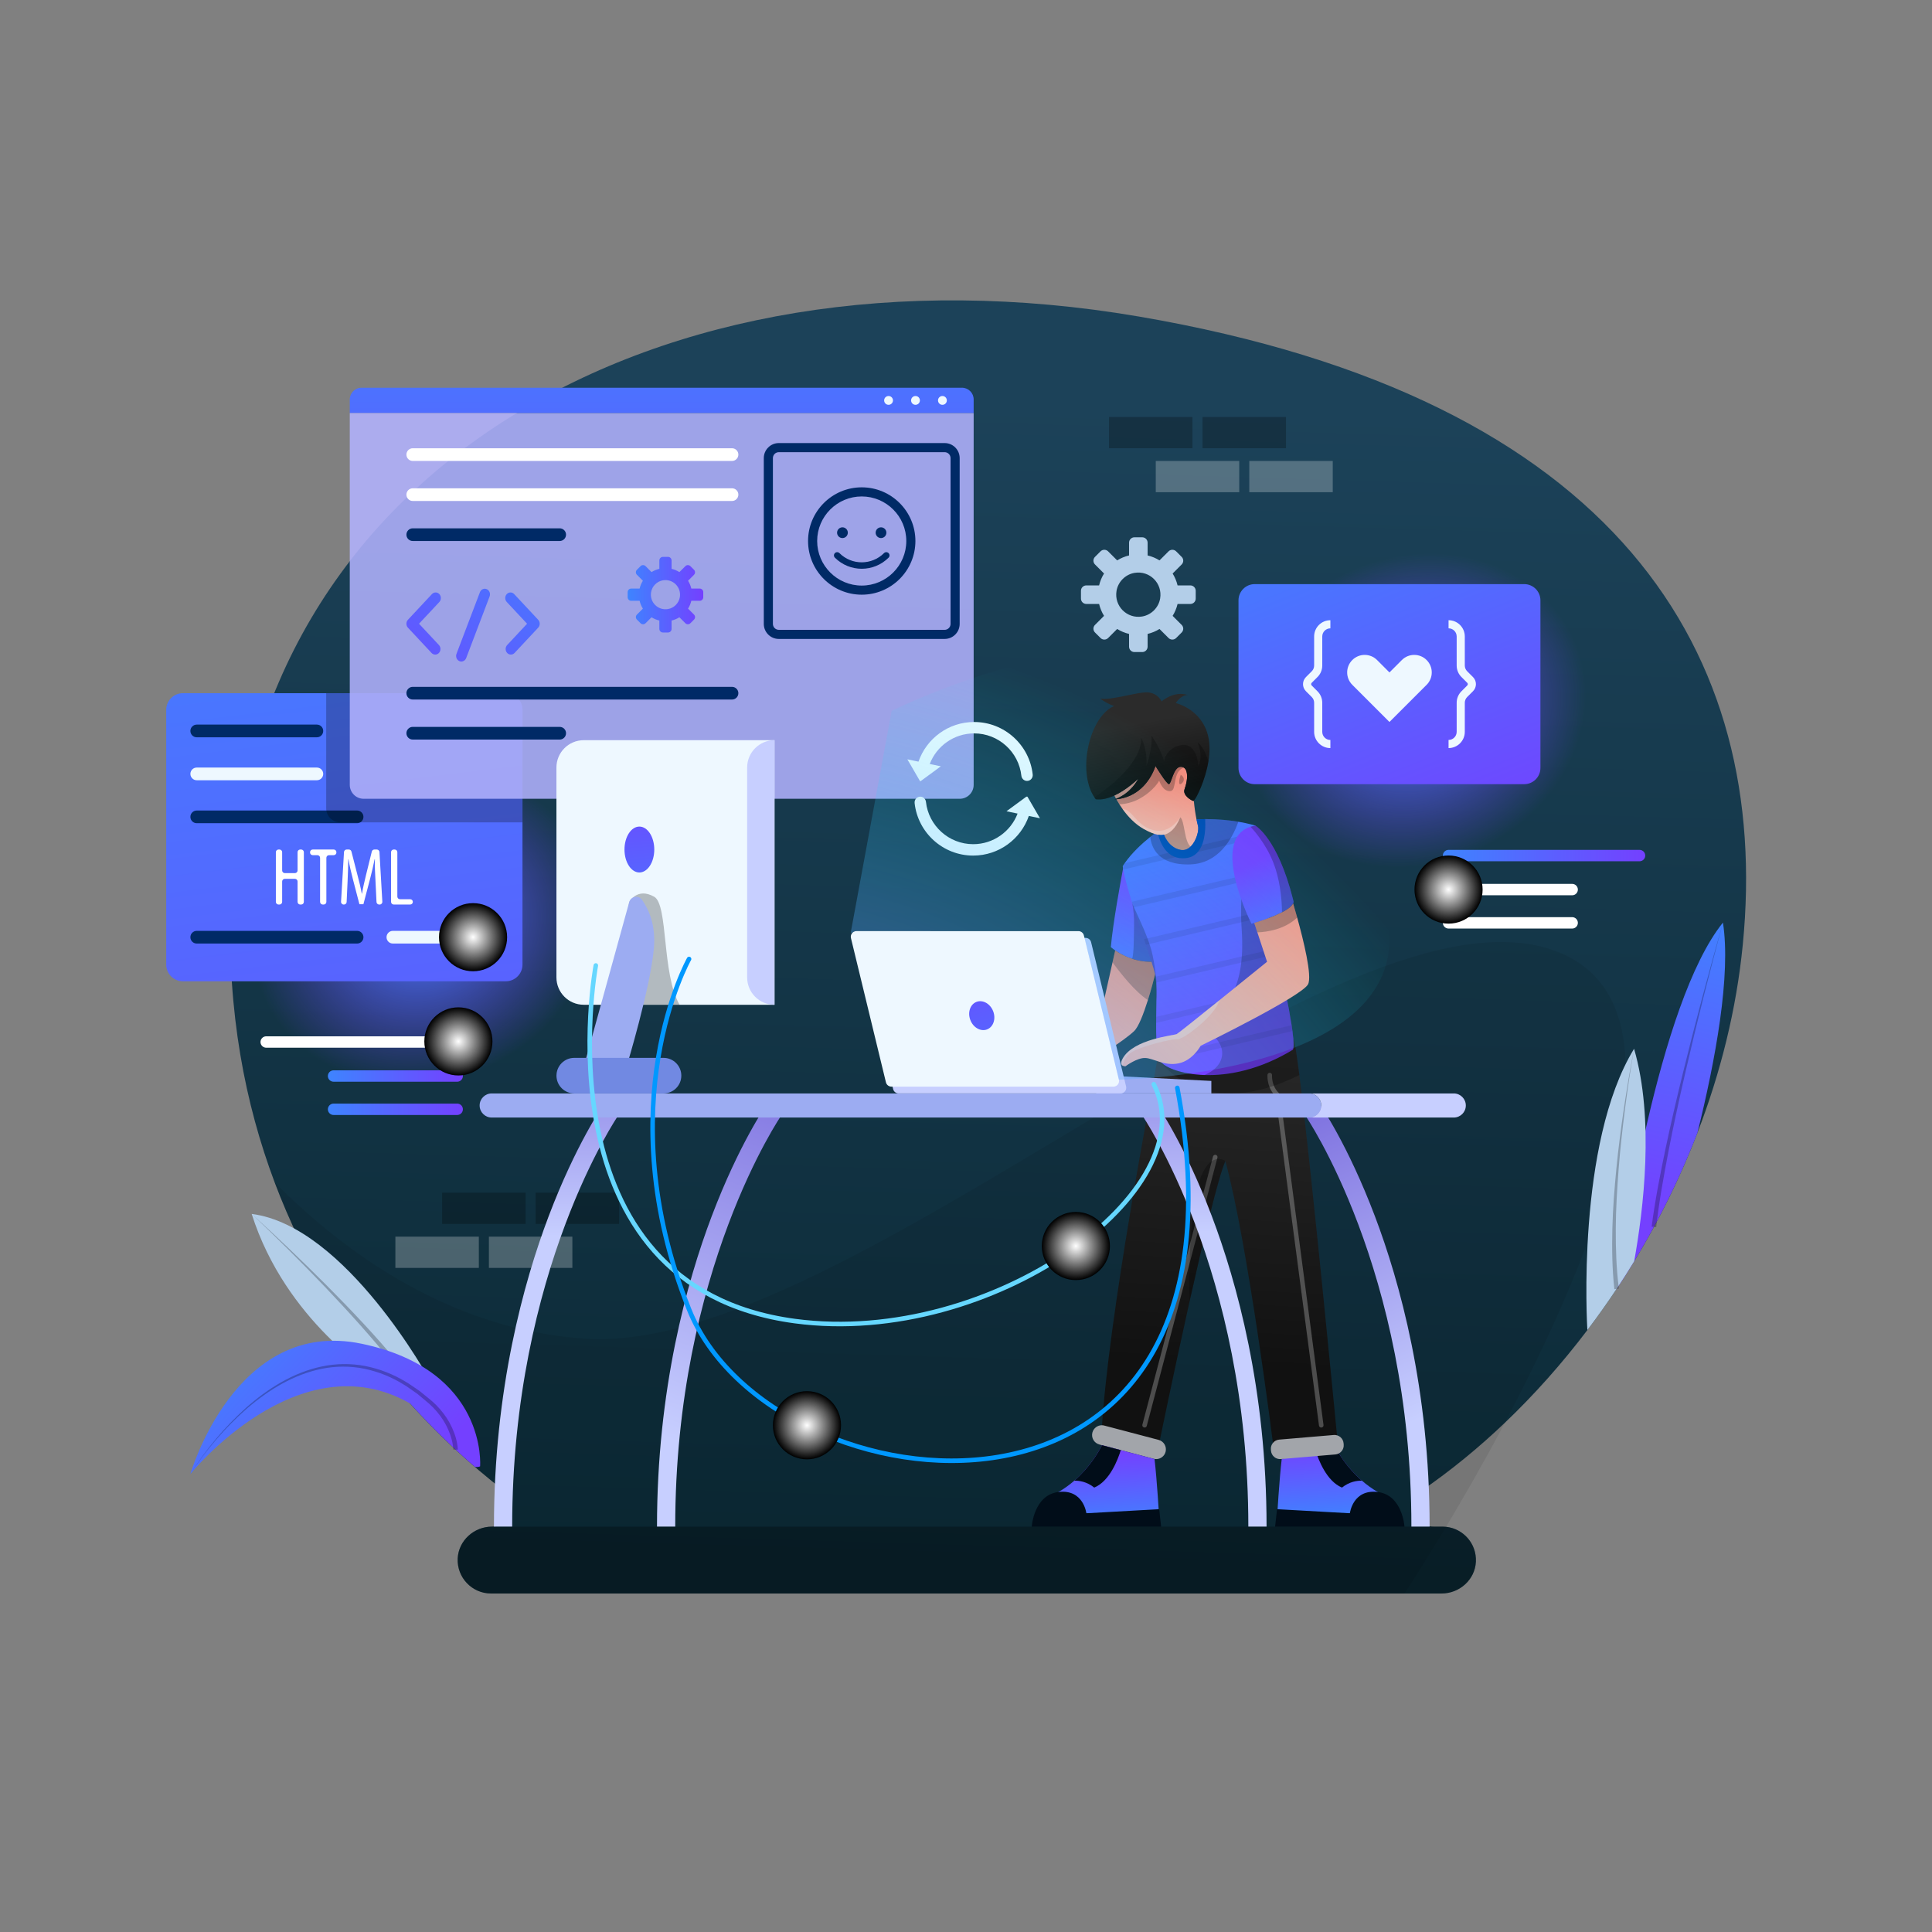 <?xml version="1.0" encoding="utf-8"?>
<!-- Generator: Adobe Illustrator 27.5.0, SVG Export Plug-In . SVG Version: 6.00 Build 0)  -->
<svg version="1.1" xmlns="http://www.w3.org/2000/svg" xmlns:xlink="http://www.w3.org/1999/xlink" x="0px" y="0px"
	 viewBox="0 0 500 500" style="enable-background:new 0 0 500 500;" xml:space="preserve">

<rect x="0" y="0" width="500" height="500" fill="#808080" stroke="none"/>

<g id="OBJECTS">
	<g>
		<g>
			<linearGradient id="SVGID_1_" gradientUnits="userSpaceOnUse" x1="259.656" y1="103.459" x2="250.56" y2="405.915">
				<stop  offset="0" style="stop-color:#1C4259"/>
				<stop  offset="1" style="stop-color:#0B2935"/>
			</linearGradient>
			<path style="fill:url(#SVGID_1_);" d="M451.03,244.502c-1.639,16.662-5.719,33.052-11.727,48.646
				c-4.469,11.603-9.999,22.77-16.379,33.27c-1.468,2.411-2.983,4.793-4.54,7.14c-2.423,3.65-4.952,7.211-7.576,10.665
				c-6.586,8.696-13.761,16.75-21.372,24.008c-6.816,6.497-13.973,12.346-21.372,17.44c-4.18,2.877-2.164,9.416,2.913,9.416h2.341
				c0.313,0,0.619,0.018,0.92,0.053c4.481,0.472,7.942,4.363,7.723,9.021c-0.218,4.652-4.227,8.236-8.891,8.236H127.101
				c-4.923,0-8.879-4.103-8.649-9.074c0.112-2.323,1.173-4.386,2.783-5.86c1.61-1.48,3.779-2.376,6.108-2.376
				c4.929,0,7.051-6.244,3.148-9.251c-16.444-12.682-43.93-38.688-59.406-79.824c-7.617-20.24-12.328-44.142-11.391-71.923
				C63.485,122.07,170.2,60.671,294.602,81.896S458.423,169.49,451.03,244.502z"/>
			<path style="opacity:0.08;" d="M389.436,368.232c-5.465,10.306-10.801,19.562-15.199,26.909
				c-6.362,10.63-10.76,17.257-10.76,17.257H127.101c-4.923,0-8.879-4.103-8.649-9.074c0.112-2.323,1.173-4.386,2.783-5.86
				c1.61-1.48,3.779-2.376,6.108-2.376c4.929,0,7.051-6.244,3.148-9.251c-2.329-1.798-4.876-3.856-7.582-6.197
				c-5.177-4.463-10.925-9.929-16.791-16.432c-4.168-4.622-8.396-9.764-12.511-15.447h-0.006
				c-8.431-11.632-16.408-25.511-22.516-41.748c18.59,18.69,45.887,38.14,80.337,40.434
				c68.221,4.551,196.137-122.221,251.852-100.058C438.76,260.51,412.895,324.002,389.436,368.232z"/>
			<g>
				<g>
					
						<rect x="138.629" y="308.661" transform="matrix(-1 -1.224647e-16 1.224647e-16 -1 298.858 625.407)" style="opacity:0.25;" width="21.601" height="8.086"/>
					
						<rect x="114.426" y="308.661" transform="matrix(-1 -1.224647e-16 1.224647e-16 -1 250.452 625.407)" style="opacity:0.25;" width="21.601" height="8.086"/>
				</g>
				<g>
					
						<rect x="126.527" y="320.044" transform="matrix(-1 -1.224647e-16 1.224647e-16 -1 274.655 648.174)" style="opacity:0.25;fill:#FFFFFF;" width="21.601" height="8.086"/>
					
						<rect x="102.324" y="320.044" transform="matrix(-1 -1.224647e-16 1.224647e-16 -1 226.249 648.174)" style="opacity:0.25;fill:#FFFFFF;" width="21.601" height="8.086"/>
				</g>
			</g>
			<g>
				<g>
					<rect x="287.011" y="107.915" style="opacity:0.25;" width="21.601" height="8.086"/>
					<rect x="311.214" y="107.915" style="opacity:0.25;" width="21.601" height="8.086"/>
				</g>
				<g>
					<rect x="299.112" y="119.298" style="opacity:0.25;fill:#FFFFFF;" width="21.601" height="8.086"/>
					<rect x="323.316" y="119.298" style="opacity:0.25;fill:#FFFFFF;" width="21.601" height="8.086"/>
				</g>
			</g>
		</g>
		<g>
			
				<radialGradient id="SVGID_00000069361268411155387920000006341149444563297188_" cx="95.196" cy="108.636" r="45.329" gradientTransform="matrix(0.918 -0.396 0.347 0.805 -15.315 190.227)" gradientUnits="userSpaceOnUse">
				<stop  offset="0" style="stop-color:#3E84FF"/>
				<stop  offset="0.329" style="stop-color:#5469FF;stop-opacity:0.671"/>
				<stop  offset="0.757" style="stop-color:#6B4BFF;stop-opacity:0.243"/>
				<stop  offset="1" style="stop-color:#7440FF;stop-opacity:0"/>
			</radialGradient>
			<path style="fill:url(#SVGID_00000069361268411155387920000006341149444563297188_);" d="M160.073,218.363
				c10.67,24.752-3.18,54.517-30.934,66.481c-27.755,11.964-58.904,1.598-69.574-23.154s3.18-54.517,30.934-66.481
				S149.403,193.611,160.073,218.363z"/>
			
				<linearGradient id="SVGID_00000049901604772791393300000006930393671982065551_" gradientUnits="userSpaceOnUse" x1="76.82" y1="115.409" x2="112.449" y2="408.778">
				<stop  offset="0" style="stop-color:#3E84FF"/>
				<stop  offset="1" style="stop-color:#7440FF"/>
			</linearGradient>
			<path style="fill:url(#SVGID_00000049901604772791393300000006930393671982065551_);" d="M135.218,183.706v65.933
				c0,2.382-1.934,4.316-4.316,4.316H47.329c-2.382,0-4.31-1.934-4.31-4.316v-65.933c0-2.376,1.928-4.31,4.31-4.31h83.573
				C133.285,179.396,135.218,181.33,135.218,183.706z"/>
			<path style="fill:#002A66;" d="M82.008,190.81H50.915c-0.907,0-1.642-0.735-1.642-1.642l0,0c0-0.907,0.735-1.642,1.642-1.642
				h31.093c0.907,0,1.642,0.735,1.642,1.642l0,0C83.65,190.075,82.915,190.81,82.008,190.81z"/>
			<path style="fill:#EEF8FF;" d="M82.008,201.928H50.915c-0.907,0-1.642-0.735-1.642-1.642l0,0c0-0.907,0.735-1.642,1.642-1.642
				h31.093c0.907,0,1.642,0.735,1.642,1.642l0,0C83.65,201.193,82.915,201.928,82.008,201.928z"/>
			<path style="fill:#002A66;" d="M92.417,213.046H50.915c-0.907,0-1.642-0.735-1.642-1.642l0,0c0-0.907,0.735-1.642,1.642-1.642
				h41.502c0.907,0,1.642,0.735,1.642,1.642l0,0C94.059,212.311,93.324,213.046,92.417,213.046z"/>
			<path style="fill:#002A66;" d="M92.417,244.19H50.915c-0.907,0-1.642-0.735-1.642-1.642l0,0c0-0.907,0.735-1.642,1.642-1.642
				h41.502c0.907,0,1.642,0.735,1.642,1.642l0,0C94.059,243.454,93.324,244.19,92.417,244.19z"/>
			<path style="fill:#EEF8FF;" d="M122.612,244.19h-20.936c-0.907,0-1.642-0.735-1.642-1.642l0,0c0-0.907,0.735-1.642,1.642-1.642
				h20.936c0.907,0,1.642,0.735,1.642,1.642l0,0C124.255,243.454,123.519,244.19,122.612,244.19z"/>
			<g>
				<path style="fill:#FFFFFF;" d="M73.02,220.544v4.732c0,0.379,0.307,0.686,0.686,0.686h2.619c0.379,0,0.686-0.307,0.686-0.686
					v-4.732c0-0.379,0.307-0.686,0.686-0.686h0.253c0.379,0,0.686,0.307,0.686,0.686v12.863c0,0.379-0.307,0.686-0.686,0.686h-0.253
					c-0.379,0-0.686-0.307-0.686-0.686v-5.281c0-0.379-0.307-0.686-0.686-0.686h-2.619c-0.379,0-0.686,0.307-0.686,0.686v5.281
					c0,0.379-0.307,0.686-0.686,0.686h-0.254c-0.379,0-0.686-0.307-0.686-0.686v-12.863c0-0.379,0.307-0.686,0.686-0.686h0.254
					C72.712,219.858,73.02,220.165,73.02,220.544z"/>
				<path style="fill:#FFFFFF;" d="M82.151,221.315h-1.225c-0.379,0-0.686-0.307-0.686-0.686v-0.085
					c0-0.379,0.307-0.686,0.686-0.686h5.449c0.379,0,0.686,0.307,0.686,0.686v0.085c0,0.379-0.307,0.686-0.686,0.686H85.15
					c-0.379,0-0.686,0.307-0.686,0.686v11.405c0,0.379-0.307,0.686-0.686,0.686h-0.254c-0.379,0-0.686-0.307-0.686-0.686v-11.405
					C82.837,221.623,82.53,221.315,82.151,221.315z"/>
				<path style="fill:#FFFFFF;" d="M97.176,227.968c-0.106-1.88-0.212-3.971-0.148-5.576h-0.084
					c-0.318,1.584-0.697,3.273-1.141,4.942l-1.753,6.674h-1.035l-1.668-6.4c-0.465-1.816-0.886-3.569-1.161-5.216h-0.063
					c0,1.668-0.085,3.654-0.169,5.682l-0.245,5.364c-0.017,0.367-0.319,0.655-0.686,0.655h-0.074c-0.395,0-0.709-0.333-0.685-0.727
					l0.763-12.863c0.021-0.363,0.322-0.646,0.685-0.646h0.574c0.313,0,0.587,0.212,0.665,0.516l1.537,5.99
					c0.486,1.88,0.845,3.273,1.14,4.9h0.063c0.275-1.627,0.591-2.978,1.056-4.9l1.476-5.983c0.076-0.307,0.351-0.522,0.666-0.522
					h0.631c0.364,0,0.664,0.284,0.685,0.647l0.744,12.863c0.023,0.394-0.29,0.726-0.685,0.726h-0.14
					c-0.366,0-0.668-0.287-0.685-0.653L97.176,227.968z"/>
				<path style="fill:#FFFFFF;" d="M101.892,219.858h0.254c0.379,0,0.686,0.307,0.686,0.686v11.49c0,0.379,0.307,0.686,0.686,0.686
					h2.64c0.379,0,0.686,0.307,0.686,0.686l0,0c0,0.379-0.307,0.686-0.686,0.686h-4.266c-0.379,0-0.686-0.307-0.686-0.686v-12.863
					C101.205,220.165,101.513,219.858,101.892,219.858z"/>
			</g>
			
				<radialGradient id="SVGID_00000127042871491044990760000001908714350806268044_" cx="122.427" cy="242.547" r="8.814" gradientUnits="userSpaceOnUse">
				<stop  offset="0" style="stop-color:#FFFFFF"/>
				<stop  offset="1" style="stop-color:#000000"/>
			</radialGradient>
			<circle style="fill:url(#SVGID_00000127042871491044990760000001908714350806268044_);" cx="122.427" cy="242.547" r="8.814"/>
		</g>
		<g>
			<path style="opacity:0.25;" d="M135.218,183.706v29.12h-47.19c-1.993,0-3.608-1.616-3.608-3.608v-29.821h46.483
				C133.285,179.396,135.218,181.33,135.218,183.706z"/>
			
				<linearGradient id="SVGID_00000045597002642256505680000016632860070117934756_" gradientUnits="userSpaceOnUse" x1="171.253" y1="70.146" x2="171.253" y2="182.145">
				<stop  offset="0" style="stop-color:#3E84FF"/>
				<stop  offset="1" style="stop-color:#7440FF"/>
			</linearGradient>
			<path style="fill:url(#SVGID_00000045597002642256505680000016632860070117934756_);" d="M251.983,106.911H90.522v-3.537
				c0-1.675,1.358-3.032,3.032-3.032h155.397c1.675,0,3.032,1.357,3.032,3.032V106.911z"/>
			<path style="opacity:0.86;fill:#B3B3FF;" d="M248.38,206.724H94.125c-1.99,0-3.603-1.613-3.603-3.603v-96.21h161.461v96.21
				C251.983,205.11,250.37,206.724,248.38,206.724z"/>
			<g>
				<path style="fill:#EEF8FF;" d="M245.039,103.626c0,0.63-0.511,1.141-1.141,1.141c-0.63,0-1.141-0.511-1.141-1.141
					c0-0.63,0.511-1.141,1.141-1.141C244.528,102.484,245.039,102.995,245.039,103.626z"/>
				<path style="fill:#EEF8FF;" d="M238.069,103.626c0,0.63-0.511,1.141-1.141,1.141c-0.63,0-1.141-0.511-1.141-1.141
					c0-0.63,0.511-1.141,1.141-1.141C237.558,102.484,238.069,102.995,238.069,103.626z"/>
				<path style="fill:#EEF8FF;" d="M231.098,103.626c0,0.63-0.511,1.141-1.141,1.141c-0.63,0-1.141-0.511-1.141-1.141
					c0-0.63,0.511-1.141,1.141-1.141C230.587,102.484,231.098,102.995,231.098,103.626z"/>
			</g>
			<path style="fill:#FFFFFF;" d="M189.446,119.292H106.82c-0.907,0-1.642-0.735-1.642-1.642l0,0c0-0.907,0.735-1.642,1.642-1.642
				h82.626c0.907,0,1.642,0.735,1.642,1.642l0,0C191.088,118.557,190.353,119.292,189.446,119.292z"/>
			<path style="fill:#FFFFFF;" d="M189.446,129.652H106.82c-0.907,0-1.642-0.735-1.642-1.643l0,0c0-0.907,0.735-1.642,1.642-1.642
				h82.626c0.907,0,1.642,0.735,1.642,1.642l0,0C191.088,128.916,190.353,129.652,189.446,129.652z"/>
			<path style="fill:#002A66;" d="M144.848,140.012H106.82c-0.907,0-1.642-0.735-1.642-1.642v0c0-0.907,0.735-1.642,1.642-1.642
				h38.028c0.907,0,1.642,0.735,1.642,1.642v0C146.49,139.276,145.755,140.012,144.848,140.012z"/>
			<path style="fill:#002A66;" d="M189.446,181.04H106.82c-0.907,0-1.642-0.735-1.642-1.642l0,0c0-0.907,0.735-1.642,1.642-1.642
				h82.626c0.907,0,1.642,0.735,1.642,1.642l0,0C191.088,180.305,190.353,181.04,189.446,181.04z"/>
			<path style="fill:#002A66;" d="M144.848,191.4H106.82c-0.907,0-1.642-0.735-1.642-1.642l0,0c0-0.907,0.735-1.642,1.642-1.642
				h38.028c0.907,0,1.642,0.735,1.642,1.642l0,0C146.49,190.665,145.755,191.4,144.848,191.4z"/>
			<g>
				<path style="fill:#002A66;" d="M223.015,126.12c-7.66,0-13.891,6.232-13.891,13.892c0,7.66,6.232,13.892,13.891,13.892
					c7.66,0,13.892-6.232,13.892-13.892C236.907,132.352,230.675,126.12,223.015,126.12z M223.015,151.545
					c-6.359,0-11.533-5.174-11.533-11.533c0-6.36,5.174-11.533,11.533-11.533c6.36,0,11.534,5.174,11.534,11.533
					C234.549,146.371,229.375,151.545,223.015,151.545z"/>
				<path style="fill:#002A66;" d="M228.782,143.145c-3.18,3.179-8.354,3.18-11.533,0c-0.326-0.325-0.853-0.325-1.179,0
					c-0.326,0.326-0.326,0.854,0,1.179c1.915,1.915,4.43,2.872,6.946,2.872c2.515,0,5.031-0.958,6.946-2.872
					c0.326-0.326,0.326-0.854,0-1.179C229.635,142.82,229.108,142.82,228.782,143.145z"/>
				<path style="fill:#002A66;" d="M218.025,139.251c0.768,0,1.39-0.622,1.39-1.39c0-0.768-0.622-1.39-1.39-1.39
					s-1.39,0.622-1.39,1.39C216.635,138.629,217.257,139.251,218.025,139.251z"/>
				<path style="fill:#002A66;" d="M228.006,139.251c0.767,0,1.39-0.622,1.39-1.39c0-0.768-0.622-1.39-1.39-1.39
					c-0.768,0-1.39,0.622-1.39,1.39C226.616,138.629,227.238,139.251,228.006,139.251z"/>
			</g>
			<g>
				<g>
					<g>
						
							<linearGradient id="SVGID_00000069371204154159762450000009644070219231329213_" gradientUnits="userSpaceOnUse" x1="134.957" y1="129.324" x2="93.265" y2="187.44">
							<stop  offset="0" style="stop-color:#3E84FF"/>
							<stop  offset="1" style="stop-color:#7440FF"/>
						</linearGradient>
						<path style="fill:url(#SVGID_00000069371204154159762450000009644070219231329213_);" d="M112.64,169.408
							c-0.346,0-0.693-0.141-0.957-0.424l-6.109-6.539c-0.529-0.566-0.529-1.483,0-2.048l6.213-6.648
							c0.529-0.566,1.385-0.566,1.914,0c0.529,0.565,0.529,1.483,0,2.048l-5.256,5.624l5.153,5.515c0.529,0.566,0.529,1.483,0,2.048
							C113.333,169.266,112.986,169.408,112.64,169.408z"/>
					</g>
					<g>
						
							<linearGradient id="SVGID_00000111885835987869989120000005946527858637466540_" gradientUnits="userSpaceOnUse" x1="148.756" y1="139.223" x2="107.064" y2="197.339">
							<stop  offset="0" style="stop-color:#3E84FF"/>
							<stop  offset="1" style="stop-color:#7440FF"/>
						</linearGradient>
						<path style="fill:url(#SVGID_00000111885835987869989120000005946527858637466540_);" d="M132.213,169.408
							c-0.346,0-0.692-0.141-0.957-0.424c-0.529-0.565-0.529-1.483,0-2.048l5.154-5.515l-5.257-5.624
							c-0.529-0.565-0.529-1.482,0-2.048c0.529-0.566,1.385-0.566,1.914,0l6.214,6.648c0.254,0.272,0.396,0.64,0.396,1.024
							s-0.143,0.752-0.396,1.024l-6.11,6.539C132.906,169.266,132.559,169.408,132.213,169.408z"/>
					</g>
				</g>
				<g>
					
						<linearGradient id="SVGID_00000095301284598328725730000004331296403281740726_" gradientUnits="userSpaceOnUse" x1="142.059" y1="134.419" x2="100.367" y2="192.535">
						<stop  offset="0" style="stop-color:#3E84FF"/>
						<stop  offset="1" style="stop-color:#7440FF"/>
					</linearGradient>
					<path style="fill:url(#SVGID_00000095301284598328725730000004331296403281740726_);" d="M119.394,171.204
						c-0.169,0-0.342-0.034-0.509-0.107c-0.693-0.301-1.025-1.146-0.744-1.887l6.064-15.943c0.282-0.739,1.067-1.099,1.764-0.795
						c0.693,0.301,1.025,1.146,0.744,1.887l-6.064,15.943C120.434,170.863,119.929,171.204,119.394,171.204z"/>
				</g>
			</g>
			<g>
				<path style="fill:#002A66;" d="M244.475,165.358h-42.919c-2.143,0-3.887-1.744-3.887-3.887v-42.919
					c0-2.143,1.744-3.887,3.887-3.887h42.919c2.143,0,3.887,1.744,3.887,3.887v42.919
					C248.362,163.614,246.618,165.358,244.475,165.358z M201.556,117.023c-0.843,0-1.529,0.686-1.529,1.529v42.919
					c0,0.843,0.686,1.529,1.529,1.529h42.919c0.843,0,1.529-0.686,1.529-1.529v-42.919c0-0.843-0.686-1.529-1.529-1.529H201.556z"/>
			</g>
			
				<linearGradient id="SVGID_00000088102613113723423310000002828241485985086336_" gradientUnits="userSpaceOnUse" x1="162.436" y1="153.903" x2="182.005" y2="153.903">
				<stop  offset="0" style="stop-color:#3E84FF"/>
				<stop  offset="1" style="stop-color:#7440FF"/>
			</linearGradient>
			<path style="fill:url(#SVGID_00000088102613113723423310000002828241485985086336_);" d="M182.005,154.57v-1.333
				c0-0.505-0.41-0.915-0.915-0.915h-2.178c-0.172-0.728-0.46-1.41-0.844-2.029l1.543-1.543c0.357-0.357,0.357-0.937,0-1.294
				l-0.943-0.943c-0.357-0.357-0.937-0.357-1.294,0l-1.543,1.543c-0.619-0.383-1.301-0.671-2.029-0.844v-2.178
				c0-0.505-0.41-0.915-0.915-0.915h-1.333c-0.505,0-0.915,0.41-0.915,0.915v2.178c-0.728,0.172-1.41,0.46-2.029,0.844l-1.543-1.543
				c-0.357-0.357-0.937-0.357-1.294,0l-0.943,0.943c-0.357,0.357-0.357,0.937,0,1.294l1.543,1.543
				c-0.383,0.619-0.672,1.301-0.844,2.029h-2.178c-0.505,0-0.915,0.41-0.915,0.915v1.333c0,0.505,0.41,0.915,0.915,0.915h2.178
				c0.172,0.728,0.46,1.41,0.844,2.029l-1.543,1.543c-0.357,0.357-0.357,0.937,0,1.294l0.943,0.943c0.357,0.357,0.937,0.357,1.294,0
				l1.543-1.543c0.619,0.383,1.301,0.671,2.029,0.844v2.178c0,0.505,0.41,0.915,0.915,0.915h1.333c0.505,0,0.915-0.41,0.915-0.915
				v-2.178c0.728-0.172,1.41-0.46,2.029-0.844l1.543,1.543c0.357,0.357,0.937,0.357,1.294,0l0.943-0.943
				c0.357-0.357,0.357-0.937,0-1.294l-1.543-1.543c0.383-0.619,0.671-1.301,0.844-2.029h2.178
				C181.595,155.485,182.005,155.075,182.005,154.57z M172.861,157.624c-2.579,0.427-4.788-1.782-4.362-4.361
				c0.258-1.562,1.518-2.823,3.081-3.081c2.579-0.426,4.787,1.782,4.361,4.361C175.683,156.105,174.423,157.366,172.861,157.624z"/>
		</g>
		<g>
			<g>
				
					<linearGradient id="SVGID_00000070106968840284159590000007045985440373363104_" gradientUnits="userSpaceOnUse" x1="345.373" y1="393.505" x2="344.533" y2="373.331">
					<stop  offset="0" style="stop-color:#3E84FF"/>
					<stop  offset="1" style="stop-color:#7440FF"/>
				</linearGradient>
				<path style="fill:url(#SVGID_00000070106968840284159590000007045985440373363104_);" d="M330.5,392.69l24.763-1.391
					c0,0,9.858-0.124,1.268-5.177c-1.515-0.89-2.859-1.887-4.056-2.918c-3.891-3.378-6.155-7.187-7.175-9.191l-4.864,1.279
					l-8.502,2.24c-0.077,0.018-0.147,0.035-0.224,0.047C331.095,382.626,330.5,392.69,330.5,392.69z"/>
				<path style="fill:#010D19;" d="M363.477,395.09c0,0-0.502-8.209-6.947-8.968s-7.184,5.509-7.184,5.509l-18.846-1.057
					l-0.503,4.516H363.477z"/>
				<path style="fill:#010D19;" d="M340.434,375.291c0.755,2.458,2.871,8.036,6.869,9.693c1.94-1.551,3.927-1.816,5.171-1.781
					c-3.891-3.378-6.155-7.187-7.175-9.191L340.434,375.291z"/>
			</g>
			
				<linearGradient id="SVGID_00000074436849389487180480000005309361915422801593_" gradientUnits="userSpaceOnUse" x1="322.356" y1="259.421" x2="316.671" y2="353.416">
				<stop  offset="0" style="stop-color:#2B2B2B"/>
				<stop  offset="1" style="stop-color:#111111"/>
			</linearGradient>
			<path style="fill:url(#SVGID_00000074436849389487180480000005309361915422801593_);" d="M346.077,372.16l-16.579,1.769
				c0,0-6.509-51.989-12.375-73.468c-1.893,4.434-5.707,20.435-9.268,36.377c-4.151,18.613-7.959,37.156-7.959,37.156
				s-9.504,1.067-14.81-3.231c1.633-29.656,13.118-88.85,14.622-97.511c0.012,0.071,0.029,0.141,0.047,0.212
				c0.106,0.395,0.224,0.719,0.366,0.973c0.077,0.136,0.183,0.277,0.313,0.419c0,0,0.006,0.006,0.018,0.023
				c1.374,1.504,5.495,3.154,11.249,3.337c6.197,0.194,14.292-1.315,22.911-6.562c0.201-0.401,0.224-1.356,0.112-2.73
				c0.289,0.283,0.843,3.767,1.551,9.298C339.52,303.616,346.077,372.16,346.077,372.16z"/>
			
				<linearGradient id="SVGID_00000047053118287084464460000005087468946794198916_" gradientUnits="userSpaceOnUse" x1="288.777" y1="259.394" x2="296.61" y2="227.556">
				<stop  offset="0" style="stop-color:#3E84FF"/>
				<stop  offset="1" style="stop-color:#7440FF"/>
			</linearGradient>
			<path style="fill:url(#SVGID_00000047053118287084464460000005087468946794198916_);" d="M299.517,242.977l-1.161,4.528
				l-0.083,0.313l-0.277,1.073v0.006c0,0-2.14,0.159-4.982-0.755c-1.356-0.436-2.877-1.114-4.398-2.17
				c-0.377-0.265-0.755-0.548-1.132-0.861c0.525-6.114,2.518-16.897,3.166-20.329c0.13-0.69,0.206-1.079,0.206-1.079
				L299.517,242.977z"/>
			
				<linearGradient id="SVGID_00000139274034138923226460000013587617354790560165_" gradientUnits="userSpaceOnUse" x1="295.393" y1="241.558" x2="283.454" y2="275.669">
				<stop  offset="0" style="stop-color:#F78B7C"/>
				<stop  offset="1" style="stop-color:#FFB7A9"/>
			</linearGradient>
			<path style="fill:url(#SVGID_00000139274034138923226460000013587617354790560165_);" d="M299.895,248.283
				c0,0-1.238,5.471-2.818,10.53c-1.126,3.573-2.417,6.945-3.573,8.042c-2.801,2.653-9.999,7.01-9.999,7.01l-4.168-8.62l6.161-5.401
				l2.423-10.789l0.696-3.083c4.705,3.266,9.38,2.924,9.38,2.924l0.277-1.079L299.895,248.283z"/>
			
				<linearGradient id="SVGID_00000042715709473241011100000008836807196913025694_" gradientUnits="userSpaceOnUse" x1="302.185" y1="202.72" x2="318.356" y2="267.911">
				<stop  offset="0" style="stop-color:#3E84FF"/>
				<stop  offset="1" style="stop-color:#7440FF"/>
			</linearGradient>
			<path style="fill:url(#SVGID_00000042715709473241011100000008836807196913025694_);" d="M334.609,271.654
				c-8.62,5.247-16.715,6.757-22.911,6.562c-5.784-0.183-9.917-1.851-11.267-3.361c-0.13-0.142-0.236-0.283-0.313-0.419
				c-0.141-0.254-0.259-0.578-0.366-0.973c-0.018-0.071-0.035-0.142-0.047-0.212c-0.448-1.91-0.519-5.129-0.495-8.525
				c0-0.519,0.006-1.038,0.012-1.562c0.018-1.409,0.041-2.824,0.053-4.156v-0.018c0.018-1.769,0.012-3.39-0.071-4.693
				c-0.029-0.578-0.077-1.091-0.142-1.521c-0.03-0.159-0.053-0.313-0.082-0.448c-0.012-0.047-0.024-0.1-0.035-0.153
				c-0.171-0.755-0.501-1.887-0.949-3.278v-0.006c-0.401-1.279-0.902-2.771-1.439-4.387c-0.159-0.472-0.318-0.955-0.483-1.45
				c-0.489-1.468-1.008-3.019-1.521-4.575c-0.401-1.22-0.802-2.447-1.185-3.65c-0.153-0.489-0.306-0.973-0.454-1.45
				c-1.014-3.272-1.857-6.267-2.223-8.343c-0.012-0.088-0.029-0.171-0.041-0.253c-0.035-0.224-0.065-0.43-0.089-0.631
				c0.094-0.147,0.195-0.301,0.295-0.448c0.071-0.106,0.142-0.212,0.212-0.313c1.839-2.635,4.351-4.982,6.609-6.798
				c0.648-0.519,1.279-0.996,1.863-1.421c0.472-0.348,0.914-0.66,1.321-0.937l0.041-0.024l2.659-1.515
				c3.007-0.501,5.813-0.696,8.342-0.708c3.455-0.018,6.385,0.312,8.584,0.678c2.783,0.466,4.392,1.002,4.392,1.002l0.135,1.722
				l0.124,1.527l0.702,8.696l0.124,1.527l0.053,0.678c0,0,0,0.006,0.006,0.024c0.077,0.307,0.843,3.349,1.887,7.706
				c0.118,0.478,0.236,0.973,0.36,1.48c0.607,2.529,1.279,5.406,1.969,8.402c0.106,0.489,0.218,0.979,0.33,1.474
				c0.637,2.806,1.268,5.684,1.84,8.437c0.1,0.501,0.201,0.996,0.307,1.486c0.637,3.143,1.179,6.079,1.551,8.502
				c0.083,0.525,0.153,1.032,0.218,1.504c0.106,0.772,0.183,1.474,0.236,2.093C334.833,270.298,334.81,271.253,334.609,271.654z"/>
			<g style="opacity:0.35;">
				<path style="opacity:0.25;" d="M325.141,216.917l-34.449,8.118c-0.012-0.088-0.029-0.171-0.041-0.253
					c-0.035-0.224-0.065-0.43-0.089-0.631c0.094-0.147,0.195-0.301,0.295-0.448c0.071-0.106,0.142-0.212,0.212-0.313l33.948-8.001
					L325.141,216.917z"/>
				<path style="opacity:0.25;" d="M325.966,227.141l-32.598,7.688c-0.153-0.489-0.306-0.973-0.454-1.45l32.928-7.765
					L325.966,227.141z"/>
				<path style="opacity:0.25;" d="M328.271,237.028l-31.714,7.476c-0.159-0.472-0.318-0.955-0.483-1.45l31.837-7.505
					C328.03,236.026,328.147,236.521,328.271,237.028z"/>
				<path style="opacity:0.25;" d="M330.571,246.904l-31.366,7.393c-0.029-0.578-0.077-1.091-0.142-1.521l31.177-7.346
					C330.347,245.919,330.459,246.408,330.571,246.904z"/>
				<path style="opacity:0.25;" d="M332.717,256.826l-33.506,7.9c0-0.519,0.006-1.038,0.012-1.562l33.188-7.824
					C332.51,255.842,332.611,256.337,332.717,256.826z"/>
				<path style="opacity:0.25;" d="M334.486,266.832l-34.054,8.024c-0.13-0.142-0.236-0.283-0.313-0.419
					c-0.141-0.254-0.259-0.578-0.366-0.973l34.514-8.136C334.35,265.853,334.421,266.36,334.486,266.832z"/>
			</g>
			<path style="opacity:0.25;" d="M320.489,212.667c-1.61,4.487-5.141,10.76-12.369,11.037c-8.637,0.336-10.188-4.717-10.442-7.11
				c0.648-0.519,1.279-0.996,1.863-1.421c0.472-0.348,0.914-0.66,1.321-0.937l0.041-0.024l2.659-1.515
				c3.007-0.501,5.813-0.696,8.342-0.708C315.359,211.971,318.29,212.301,320.489,212.667z"/>
			<g>
				
					<linearGradient id="SVGID_00000145043956207911472690000012724357402729621922_" gradientUnits="userSpaceOnUse" x1="301.363" y1="201.165" x2="298.142" y2="218.031">
					<stop  offset="0" style="stop-color:#F78B7C"/>
					<stop  offset="1" style="stop-color:#FFB7A9"/>
				</linearGradient>
				<path style="fill:url(#SVGID_00000145043956207911472690000012724357402729621922_);" d="M308.119,219.093
					c-0.684,0.654-1.539,1.038-2.535,0.861c-1.851-0.324-3.007-1.586-3.655-2.594c-0.407-0.631-0.619-1.167-0.678-1.332
					c-0.012-0.03-0.018-0.047-0.018-0.047s-0.431,0.242-1.503,0.053c-0.053-0.006-0.106-0.018-0.159-0.029
					c-0.035-0.006-0.053-0.012-0.053-0.012c-0.814-0.165-1.958-0.572-3.502-1.439c-2.276-1.279-4.086-3.225-5.454-5.123
					c-0.301-0.419-0.584-0.837-0.843-1.244c-0.295-0.46-0.56-0.908-0.796-1.332c5.182-0.519,8.596-4.204,10.123-8.602
					c0,0,2.842,4.675,3.473,4.675c0.631,0,1.138-4.422,3.03-4.481c0.324-0.012,0.595,0.065,0.825,0.212
					c1.103,0.702,1.091,3.095,0.189,5.595c-0.572,1.58,1.769,2.907,2.276,3.036c0.03,0.006,0.071-0.018,0.13-0.077
					c0.13,1.663,0.419,3.484,0.684,4.835c0.142,0.713,0.277,1.297,0.383,1.651C310.36,214.807,309.652,217.637,308.119,219.093z"/>
				<path style="fill:#FFB7A9;" d="M294.553,201.553c-0.1,0.218-1.769,3.602-5.707,5.171c-0.165-0.295-0.313-0.578-0.448-0.843
					C291.641,204.371,294.382,201.718,294.553,201.553z"/>
			</g>
			
				<linearGradient id="SVGID_00000023985543692094999100000002416579124519996302_" gradientUnits="userSpaceOnUse" x1="295.363" y1="186.993" x2="298.774" y2="205.375">
				<stop  offset="0" style="stop-color:#2B2B2B"/>
				<stop  offset="1" style="stop-color:#111111"/>
			</linearGradient>
			<path style="fill:url(#SVGID_00000023985543692094999100000002416579124519996302_);" d="M312.742,196.995
				c-0.802,5-3.125,9.587-3.773,10.217c-0.059,0.059-0.1,0.083-0.13,0.077c-0.507-0.13-2.848-1.456-2.276-3.036
				c1.085-3.013,0.884-5.872-1.014-5.807c-1.893,0.059-2.4,4.481-3.03,4.481c-0.631,0-3.473-4.675-3.473-4.675
				c-1.527,4.398-4.941,8.083-10.123,8.602c-0.183,0.024-0.365,0.035-0.554,0.047c0.165-0.059,0.324-0.118,0.478-0.177
				c3.938-1.568,5.607-4.952,5.707-5.171c-0.171,0.165-2.913,2.818-6.155,4.328c-1.574,0.725-3.26,1.185-4.829,0.967
				c-0.118-0.153-0.236-0.313-0.336-0.478c-4.557-6.786-1.279-20.942,5.106-23.654c0,0-1.657-0.478-3.65-1.946
				c2.842,0.619,10.094-1.893,12.605-1.563c2.506,0.33,3.314,2.323,3.314,2.323s3.172-2.859,6.774-1.657
				c-1.769-0.065-3.095,2.081-3.095,2.081s6.763,1.515,8.402,8.655C313.154,192.627,313.089,194.849,312.742,196.995z"/>
			<path style="opacity:0.25;" d="M308.119,219.093c-0.684,0.654-1.539,1.038-2.535,0.861c-1.851-0.324-3.007-1.586-3.655-2.594
				c-0.407-0.631-0.619-1.167-0.678-1.332c1.244-0.289,2.907-1.315,4.186-4.493v-0.006c0-0.006,0.006-0.006,0.006-0.012
				C306.628,212.389,306.427,217.719,308.119,219.093z"/>
			<g>
				<path style="opacity:0.25;" d="M288.846,206.724c-0.165-0.295-0.313-0.578-0.448-0.843c3.243-1.509,5.984-4.162,6.155-4.328
					C294.453,201.771,292.784,205.155,288.846,206.724z"/>
				<path style="opacity:0.25;" d="M306.374,198.658c-3.002,0.985-1.76,5.823-3.381,6.071c-2.022,0.318-2.998-2.686-2.998-2.686
					s-1.268,2.529-5.118,4.681c-1.71,0.955-3.591,1.333-5.159,1.462c-0.295-0.46-0.56-0.908-0.796-1.332
					c5.182-0.519,8.596-4.204,10.123-8.602c0,0,2.842,4.675,3.473,4.675c0.631,0,1.138-4.422,3.03-4.481
					C305.873,198.434,306.144,198.511,306.374,198.658z"/>
			</g>
			<path style="opacity:0.25;fill:#FFFFFF;" d="M305.437,211.535c-1.279,3.178-2.942,4.204-4.186,4.493
				c-0.012-0.03-0.018-0.047-0.018-0.047s-0.472,0.265-1.663,0.024c-0.035-0.006-0.053-0.012-0.053-0.012
				c-0.814-0.165-1.958-0.572-3.502-1.439c-2.276-1.279-4.086-3.225-5.454-5.123c0.383-0.041,0.926,0.077,1.616,0.619
				c1.562,1.232,2.983,4.074,6.538,4.835C302.247,215.644,304.529,212.867,305.437,211.535z"/>
			<path style="opacity:0.25;" d="M305.571,200.496c0,0-0.608,1.769-0.336,2.337C305.508,203.402,307.435,201.665,305.571,200.496z"
				/>
			<path style="opacity:0.25;" d="M312.742,196.995c-0.802,5-3.125,9.587-3.773,10.217c-0.059,0.059-0.1,0.083-0.13,0.077
				c-0.507-0.13-2.848-1.456-2.276-3.036c1.085-3.013,0.884-5.872-1.014-5.807c-1.893,0.059-2.4,4.481-3.03,4.481
				c-0.631,0-3.473-4.675-3.473-4.675c-1.527,4.398-4.941,8.083-10.123,8.602c-0.183,0.024-0.365,0.035-0.554,0.047
				c0.165-0.059,0.324-0.118,0.478-0.177c3.938-1.568,5.607-4.952,5.707-5.171c-0.171,0.165-2.913,2.818-6.155,4.328
				c-1.574,0.725-3.26,1.185-4.829,0.967c-0.118-0.153-0.236-0.313-0.336-0.478c3.514-2.358,12.269-8.897,12.116-15.412
				c1.704,3.219,1.327,7.293,1.327,7.293s1.604-4.263,1.321-7.865c2.565,3.602,3.254,6.733,3.254,6.733s0.348-3.602,4.516-4.269
				c4.174-0.66,4.345,5.401,4.345,5.401s1.439-2.176-0.171-6.061C311.032,192.827,311.981,194.737,312.742,196.995z"/>
			<path style="fill:#0049B2;" d="M307.004,222.069c-5.149,0.653-6.773-4.208-7.275-6.036c1.073,0.189,1.503-0.053,1.503-0.053
				s0.006,0.018,0.018,0.047c0.059,0.165,0.271,0.702,0.678,1.332c0.648,1.008,1.804,2.27,3.655,2.594
				c0.996,0.177,1.851-0.206,2.535-0.861c1.533-1.456,2.24-4.286,1.916-5.395c-0.106-0.354-0.242-0.937-0.383-1.651
				c0.772-0.035,1.527-0.053,2.252-0.059C312.099,216.01,311.489,221.5,307.004,222.069z"/>
			<path style="opacity:0.25;" d="M299.276,258.99c0.029-2.836-0.006-5.306-0.295-6.662c-0.159-0.749-0.507-1.94-0.985-3.431
				c0,0-2.14,0.159-4.982-0.755c0.454-1.639,0.404-4.85,0.486-8.859c0.035-1.615-0.127-4.029-0.486-5.485
				c1.916,4.328,4.451,9.245,5.342,13.708C299.311,252.31,299.641,256.585,299.276,258.99z"/>
			<path style="opacity:0.25;" d="M334.609,271.654c-8.62,5.247-16.715,6.757-22.911,6.562c7.364-3.084,5.206-10.506-1.586-11.868
				c6.833-5.053,12.338-9.536,11.232-25.895c-0.565-8.357,0.631-15.288,0.631-15.288l4.05,2.677
				C326.314,228.986,336.231,268.418,334.609,271.654z"/>
			
				<linearGradient id="SVGID_00000095301638274950711050000004820995560217904554_" gradientUnits="userSpaceOnUse" x1="337.496" y1="248.202" x2="323.599" y2="223.691">
				<stop  offset="0" style="stop-color:#3E84FF"/>
				<stop  offset="1" style="stop-color:#7440FF"/>
			</linearGradient>
			<path style="fill:url(#SVGID_00000095301638274950711050000004820995560217904554_);" d="M334.786,233.379
				c-0.018,0.141-0.059,0.277-0.124,0.419c-0.366,0.796-1.492,1.586-2.883,2.311c-2.453,1.268-5.731,2.311-7.175,2.742
				c-0.46,0.136-0.731,0.212-0.731,0.212s-4.092-8.124-4.823-15.205c-0.466-4.499,0.424-8.579,4.587-9.899
				c0.383-0.118,0.802-0.218,1.244-0.289c0,0,5.731,3.184,9.722,18.961C334.662,232.878,334.727,233.125,334.786,233.379z"/>
			
				<linearGradient id="SVGID_00000107577521546634549440000006265663105178279040_" gradientUnits="userSpaceOnUse" x1="333.048" y1="218.846" x2="311.444" y2="271.908">
				<stop  offset="0" style="stop-color:#F78B7C"/>
				<stop  offset="1" style="stop-color:#FFB7A9"/>
			</linearGradient>
			<path style="fill:url(#SVGID_00000107577521546634549440000006265663105178279040_);" d="M338.524,254.727
				c-1.639,3.16-27.793,15.919-27.793,15.919s-2.022,3.791-5.684,4.546c-3.667,0.761-6.444-1.262-8.59-1.385
				c-2.152-0.13-5.182,2.146-5.182,2.146s-0.371,0.023-0.684-0.136c-0.389-0.201-0.684-0.696-0.03-1.887
				c2.824-5.053,13.219-5.937,13.979-6.314c0.36-0.177,5.613-4.381,11.043-8.755c6.055-4.87,12.328-9.958,12.328-9.958l-2.506-7.611
				l-0.802-2.441c2.264-0.672,9.044-2.854,10.058-5.053c0.259,0.879,0.637,2.164,1.055,3.673
				C337.339,243.331,339.632,252.605,338.524,254.727z"/>
			<path style="opacity:0.25;" d="M335.718,237.47c-3.367,3.154-7.959,3.744-10.312,3.82l-0.802-2.441
				c2.264-0.672,9.044-2.854,10.058-5.053C334.922,234.676,335.299,235.961,335.718,237.47z"/>
			<path style="opacity:0.25;" d="M298.945,252.174c-0.489,1.928-1.144,4.322-1.869,6.639c-3.219-2.022-7.087-6.934-9.156-9.758
				l0.696-3.083c4.705,3.266,9.38,2.924,9.38,2.924C298.444,250.288,298.774,251.42,298.945,252.174z"/>
			<path style="fill:#A2A5AA;" d="M345.597,376.409l-14.114,1.197c-1.298,0.11-2.44-0.853-2.55-2.151l-0.028-0.334
				c-0.11-1.298,0.853-2.44,2.152-2.55l14.114-1.197c1.298-0.11,2.44,0.853,2.55,2.152l0.028,0.334
				C347.858,375.157,346.895,376.299,345.597,376.409z"/>
			<path style="fill:#A2A5AA;" d="M301.652,375.733c-0.295,1.132-1.321,1.881-2.447,1.881c-0.142,0-0.277-0.012-0.419-0.035
				c-0.077-0.012-0.147-0.029-0.224-0.047l-13.366-3.52l-0.69-0.183c-1.35-0.36-2.152-1.739-1.798-3.089
				c0.301-1.132,1.321-1.887,2.441-1.887c0.212,0,0.43,0.029,0.648,0.088l14.056,3.703
				C301.204,373.004,302.005,374.383,301.652,375.733z"/>
			<g>
				
					<linearGradient id="SVGID_00000142869088098018646030000017806990553182113189_" gradientUnits="userSpaceOnUse" x1="285.427" y1="396.003" x2="284.586" y2="375.829">
					<stop  offset="0" style="stop-color:#3E84FF"/>
					<stop  offset="1" style="stop-color:#7440FF"/>
				</linearGradient>
				<path style="fill:url(#SVGID_00000142869088098018646030000017806990553182113189_);" d="M299.995,392.69l-24.763-1.391
					c0,0-9.858-0.124-1.268-5.177c1.515-0.89,2.859-1.887,4.056-2.918c3.891-3.378,6.155-7.187,7.175-9.191l4.864,1.279l8.502,2.24
					c0.077,0.018,0.147,0.035,0.224,0.047C299.399,382.626,299.995,392.69,299.995,392.69z"/>
				<path style="fill:#010D19;" d="M267.018,395.09c0,0,0.502-8.209,6.947-8.968c6.445-0.76,7.184,5.509,7.184,5.509l18.846-1.057
					l0.503,4.516H267.018z"/>
				<path style="fill:#010D19;" d="M290.06,375.291c-0.755,2.458-2.871,8.036-6.869,9.693c-1.94-1.551-3.927-1.816-5.171-1.781
					c3.891-3.378,6.155-7.187,7.175-9.191L290.06,375.291z"/>
			</g>
			<path style="opacity:0.25;" d="M334.786,233.379c-0.018,0.141-0.059,0.277-0.124,0.419c-0.366,0.796-1.492,1.586-2.883,2.311
				c-0.029-2.877-0.354-6.981-1.615-11.072c-1.627-5.265-4.799-9.209-6.527-11.078c0.383-0.118,0.802-0.218,1.244-0.289
				c0,0,5.731,3.184,9.722,18.961C334.662,232.878,334.727,233.125,334.786,233.379z"/>
			
				<path style="opacity:0.25;fill:none;stroke:#FFFFFF;stroke-width:1.179;stroke-linecap:round;stroke-linejoin:round;stroke-miterlimit:10;" d="
				M328.608,278.233c0,0-0.379,5.49,5.117,6.627"/>
			
				<line style="opacity:0.25;fill:none;stroke:#FFFFFF;stroke-width:1.179;stroke-linecap:round;stroke-linejoin:round;stroke-miterlimit:10;" x1="331.164" y1="287.07" x2="341.937" y2="368.853"/>
			
				<line style="opacity:0.25;fill:none;stroke:#FFFFFF;stroke-width:1.179;stroke-linecap:round;stroke-linejoin:round;stroke-miterlimit:10;" x1="314.495" y1="299.452" x2="296.218" y2="368.853"/>
			<path style="opacity:0.25;" d="M317.122,300.461c-1.893,4.434-5.707,20.435-9.268,36.377c-0.106-8.331,0.071-17.292,0.985-23.996
				C311.108,296.11,317.122,300.461,317.122,300.461z"/>
			<path style="opacity:0.25;" d="M336.272,278.222c-24.285,12.122-35.34-2.671-35.823-3.343c1.374,1.504,5.495,3.154,11.249,3.337
				c6.197,0.194,14.292-1.315,22.911-6.562c0.201-0.401,0.224-1.356,0.112-2.73C335.01,269.207,335.564,272.692,336.272,278.222z"/>
			<path style="opacity:0.25;fill:#FFFFFF;" d="M315.583,258.86c-1.014,3.903-9.298,10.164-10.76,10.064
				c-1.657-0.112-9.38,1.863-11.809,3.284c-1.898,1.108-2.329,2.883-2.423,3.608c-0.389-0.201-0.684-0.696-0.03-1.887
				c2.824-5.053,13.219-5.937,13.979-6.314C304.9,267.439,310.153,263.235,315.583,258.86z"/>
		</g>
		<g>
			
				<linearGradient id="SVGID_00000057868988220668978990000005525067699315699133_" gradientUnits="userSpaceOnUse" x1="143.454" y1="248.116" x2="143.875" y2="319.987">
				<stop  offset="0" style="stop-color:#6D5BD8"/>
				<stop  offset="1" style="stop-color:#C7CFFF"/>
			</linearGradient>
			<path style="fill:url(#SVGID_00000057868988220668978990000005525067699315699133_);" d="M160.17,288.425l-1.93-1.354
				l-1.93-1.356c-0.293,0.417-7.263,10.437-14.299,28.993c-6.467,17.057-14.177,44.849-14.177,80.382h4.717
				C132.551,328.617,159.894,288.819,160.17,288.425z"/>
			
				<linearGradient id="SVGID_00000107582063087121179160000003582576816442740409_" gradientUnits="userSpaceOnUse" x1="216.351" y1="253.924" x2="173.061" y2="372.447">
				<stop  offset="0" style="stop-color:#6D5BD8"/>
				<stop  offset="1" style="stop-color:#C7CFFF"/>
			</linearGradient>
			<path style="fill:url(#SVGID_00000107582063087121179160000003582576816442740409_);" d="M202.367,288.425l-1.93-1.354
				l-1.93-1.356c-0.293,0.417-7.263,10.437-14.299,28.993c-6.467,17.057-14.177,44.849-14.177,80.382h4.717
				C174.748,328.617,202.091,288.819,202.367,288.425z"/>
			
				<linearGradient id="SVGID_00000023281732751011989730000011349845849221003150_" gradientUnits="userSpaceOnUse" x1="324.927" y1="270.773" x2="366.116" y2="367.862">
				<stop  offset="0" style="stop-color:#6D5BD8"/>
				<stop  offset="1" style="stop-color:#C7CFFF"/>
			</linearGradient>
			<path style="fill:url(#SVGID_00000023281732751011989730000011349845849221003150_);" d="M337.647,288.425l1.931-1.354
				l1.93-1.356c0.293,0.417,7.263,10.437,14.299,28.993c6.467,17.057,14.177,44.849,14.177,80.382h-4.717
				C365.267,328.617,337.923,288.819,337.647,288.425z"/>
			
				<linearGradient id="SVGID_00000073689688059845020060000012580026869116901265_" gradientUnits="userSpaceOnUse" x1="311.067" y1="247.136" x2="311.487" y2="319.006">
				<stop  offset="0" style="stop-color:#6D5BD8"/>
				<stop  offset="1" style="stop-color:#C7CFFF"/>
			</linearGradient>
			<path style="fill:url(#SVGID_00000073689688059845020060000012580026869116901265_);" d="M295.45,288.425l1.93-1.354l1.93-1.356
				c0.293,0.417,7.263,10.437,14.299,28.993c6.467,17.057,14.177,44.849,14.177,80.382h-4.717
				C323.069,328.617,295.726,288.819,295.45,288.425z"/>
			<g>
				<path style="fill:#9CACF2;" d="M341.938,286.099c0,0.861-0.348,1.639-0.914,2.205c-0.566,0.566-1.344,0.914-2.205,0.914H127.247
					c-1.721,0-3.119-1.397-3.119-3.119c0-0.861,0.348-1.639,0.914-2.205c0.566-0.566,1.344-0.914,2.205-0.914h211.572
					C340.54,282.98,341.938,284.378,341.938,286.099z"/>
				<path style="fill:#C7CFFF;" d="M379.353,286.099c0,0.861-0.348,1.639-0.914,2.205c-0.566,0.566-1.344,0.914-2.205,0.914h-37.415
					c0.861,0,1.639-0.348,2.205-0.914c0.566-0.566,0.914-1.344,0.914-2.205c0-1.722-1.397-3.119-3.119-3.119h37.415
					C377.955,282.98,379.353,284.378,379.353,286.099z"/>
			</g>
		</g>
		<g>
			<path style="fill:#EEF8FF;" d="M200.438,191.559v68.474h-49.36c-3.909,0-7.075-3.166-7.075-7.075v-54.324
				c0-3.909,3.166-7.075,7.075-7.075H200.438z"/>
			<path style="fill:#C7CFFF;" d="M200.437,260.034L200.437,260.034v-68.476l0,0c-3.907,0-7.075,3.168-7.075,7.075v54.326
				C193.362,256.866,196.53,260.034,200.437,260.034z"/>
			<path style="opacity:0.25;" d="M175.87,260.034h-17.316l4.286-26.561c0,0,2.034-3.933,6.485-1.386
				C172.946,234.163,171.248,252.074,175.87,260.034z"/>
			<path style="fill:#9CACF2;" d="M151.417,274.856l11.421-41.385c0.417-1.512,2.413-1.885,3.319-0.604
				c1.714,2.424,3.619,6.555,3.073,12.564c-0.947,10.435-7.012,30.387-7.012,30.387L151.417,274.856z"/>
			<path style="fill:#7189E2;" d="M171.722,273.773h-23.104c-2.542,0-4.604,2.061-4.604,4.604l0,0c0,2.543,2.061,4.604,4.604,4.604
				h23.104c2.543,0,4.604-2.061,4.604-4.604l0,0C176.326,275.834,174.265,273.773,171.722,273.773z"/>
			
				<linearGradient id="SVGID_00000086687632236438809670000003030269341182597793_" gradientUnits="userSpaceOnUse" x1="167.691" y1="252.043" x2="163.907" y2="197.172">
				<stop  offset="0" style="stop-color:#3E84FF"/>
				<stop  offset="1" style="stop-color:#7440FF"/>
			</linearGradient>
			<path style="fill:url(#SVGID_00000086687632236438809670000003030269341182597793_);" d="M169.326,219.858
				c0,3.279-1.726,5.938-3.855,5.938s-3.855-2.658-3.855-5.938s1.726-5.938,3.855-5.938S169.326,216.578,169.326,219.858z"/>
		</g>
		<g>
			<polygon style="fill:#9CACF2;" points="313.495,279.743 283.695,278.219 283.695,282.979 313.495,282.979 			"/>
			<path style="fill:#C7CFFF;" d="M290.015,282.979H232.56c-0.674,0-1.26-0.461-1.418-1.115l-9.058-37.336
				c-0.223-0.919,0.473-1.804,1.418-1.804h57.455c0.673,0,1.26,0.461,1.418,1.115l9.058,37.336
				C291.656,282.094,290.96,282.979,290.015,282.979z"/>
			<path style="fill:#EEF8FF;" d="M288.156,281.223h-57.455c-0.672,0-1.262-0.46-1.421-1.114l-9.056-37.338
				c-0.118-0.477,0.018-0.943,0.307-1.285c0.259-0.313,0.66-0.519,1.114-0.519H279.1c0.672,0,1.256,0.46,1.415,1.114l9.056,37.338
				C289.795,280.339,289.099,281.223,288.156,281.223z"/>
			
				<linearGradient id="SVGID_00000022532189465122605200000007222705955675912880_" gradientUnits="userSpaceOnUse" x1="264.296" y1="297.649" x2="246.363" y2="236.566">
				<stop  offset="0" style="stop-color:#3E84FF"/>
				<stop  offset="1" style="stop-color:#7440FF"/>
			</linearGradient>
			<path style="fill:url(#SVGID_00000022532189465122605200000007222705955675912880_);" d="M257.036,261.719
				c0.754,1.969,0.041,4.071-1.591,4.696c-1.633,0.625-3.567-0.464-4.321-2.432s-0.041-4.071,1.591-4.696
				C254.348,258.661,256.282,259.75,257.036,261.719z"/>
		</g>
		<g>
			
				<radialGradient id="SVGID_00000030468975753232432360000014019733895949186440_" cx="352.712" cy="142.804" r="45.329" gradientTransform="matrix(0.918 -0.396 0.347 0.805 -7.404 208.578)" gradientUnits="userSpaceOnUse">
				<stop  offset="0" style="stop-color:#3E84FF"/>
				<stop  offset="0.329" style="stop-color:#5469FF;stop-opacity:0.671"/>
				<stop  offset="0.757" style="stop-color:#6B4BFF;stop-opacity:0.243"/>
				<stop  offset="1" style="stop-color:#7440FF;stop-opacity:0"/>
			</radialGradient>
			<path style="fill:url(#SVGID_00000030468975753232432360000014019733895949186440_);" d="M416.323,162.279
				c10.67,24.752-3.18,54.517-30.934,66.481c-27.755,11.964-58.904,1.598-69.574-23.154c-10.67-24.752,3.18-54.516,30.934-66.481
				S405.653,137.527,416.323,162.279z"/>
			
				<linearGradient id="SVGID_00000058560091152308169010000001702677578128958137_" gradientUnits="userSpaceOnUse" x1="338.709" y1="124.047" x2="378.127" y2="224.108">
				<stop  offset="0" style="stop-color:#3E84FF"/>
				<stop  offset="1" style="stop-color:#7440FF"/>
			</linearGradient>
			<path style="fill:url(#SVGID_00000058560091152308169010000001702677578128958137_);" d="M398.66,155.365v43.382
				c0,2.317-1.881,4.198-4.198,4.198H324.72c-2.317,0-4.198-1.881-4.198-4.198v-43.382c0-2.317,1.881-4.198,4.198-4.198h69.742
				C396.779,151.168,398.66,153.048,398.66,155.365z"/>
			<g>
				<g>
					<path style="fill:#EEF8FF;" d="M344.302,193.605c-2.318,0-4.205-1.886-4.205-4.204v-7.523c0-0.562-0.219-1.089-0.616-1.486
						l-1.509-1.509c-1.006-1.006-1.006-2.643,0-3.649l1.509-1.509c0.397-0.397,0.616-0.925,0.616-1.486v-7.523
						c0-2.318,1.886-4.204,4.205-4.204v2.102c-1.159,0-2.102,0.943-2.102,2.102v7.523c0,1.123-0.437,2.179-1.232,2.973l-1.509,1.509
						c-0.186,0.186-0.186,0.49,0.001,0.676l1.508,1.509c0.794,0.794,1.232,1.85,1.232,2.973v7.523c0,1.159,0.943,2.102,2.102,2.102
						V193.605z"/>
				</g>
				<g>
					<path style="fill:#EEF8FF;" d="M374.884,160.509c2.318,0,4.205,1.886,4.205,4.204v7.523c0,0.561,0.219,1.089,0.616,1.486
						l1.509,1.509c1.006,1.006,1.006,2.643,0,3.649l-1.509,1.509c-0.397,0.397-0.616,0.925-0.616,1.486v7.523
						c0,2.318-1.886,4.204-4.205,4.204v-2.102c1.159,0,2.102-0.943,2.102-2.102v-7.523c0-1.123,0.437-2.179,1.232-2.973l1.509-1.509
						c0.186-0.186,0.186-0.49,0-0.676l-1.509-1.509c-0.794-0.794-1.232-1.85-1.232-2.973v-7.523c0-1.159-0.943-2.102-2.102-2.102
						V160.509z"/>
				</g>
				<path style="fill:#EEF8FF;" d="M369.21,170.817c-1.771-1.771-4.641-1.771-6.412,0l-3.206,3.206l-3.206-3.206
					c-1.771-1.771-4.641-1.771-6.412,0c-1.771,1.771-1.771,4.641,0,6.412l3.206,3.206l6.412,6.412l6.412-6.412l3.206-3.206
					C370.981,175.458,370.981,172.588,369.21,170.817z"/>
			</g>
		</g>
		<g>
			<path style="fill:#B3CEE8;" d="M309.45,154.915v-2.023c0-0.767-0.622-1.389-1.389-1.389h-3.306
				c-0.261-1.105-0.698-2.14-1.28-3.079l2.341-2.341c0.542-0.542,0.542-1.422,0-1.964l-1.431-1.431
				c-0.542-0.542-1.422-0.542-1.964,0l-2.341,2.341c-0.939-0.582-1.974-1.019-3.079-1.28v-3.306c0-0.767-0.622-1.389-1.389-1.389
				h-2.023c-0.767,0-1.389,0.622-1.389,1.389v3.306c-1.105,0.261-2.14,0.698-3.079,1.28l-2.341-2.341
				c-0.542-0.542-1.422-0.542-1.964,0l-1.431,1.431c-0.542,0.542-0.542,1.422,0,1.964l2.341,2.341
				c-0.582,0.939-1.019,1.974-1.28,3.079h-3.306c-0.767,0-1.389,0.622-1.389,1.389v2.023c0,0.767,0.622,1.389,1.389,1.389h3.306
				c0.261,1.105,0.698,2.14,1.28,3.079l-2.341,2.341c-0.542,0.542-0.542,1.422,0,1.964l1.431,1.431c0.542,0.542,1.422,0.542,1.964,0
				l2.341-2.341c0.939,0.582,1.974,1.019,3.079,1.28v3.306c0,0.767,0.622,1.389,1.389,1.389h2.023c0.767,0,1.389-0.622,1.389-1.389
				v-3.306c1.105-0.261,2.14-0.698,3.079-1.28l2.341,2.341c0.542,0.542,1.422,0.542,1.964,0l1.431-1.431
				c0.542-0.542,0.542-1.422,0-1.964l-2.341-2.341c0.582-0.939,1.019-1.974,1.28-3.079h3.306
				C308.828,156.304,309.45,155.682,309.45,154.915z M295.573,159.55c-3.914,0.647-7.266-2.704-6.619-6.618
				c0.392-2.371,2.304-4.283,4.675-4.676c3.914-0.647,7.265,2.704,6.619,6.618C299.856,157.245,297.944,159.158,295.573,159.55z"/>
			<g>
				<path style="fill:#EEF8FF;" d="M265.798,202.102L265.798,202.102c-0.765,0-1.383-0.587-1.467-1.347
					c-0.673-6.149-5.9-10.952-12.225-10.952c-5.236,0-9.722,3.296-11.491,7.918l2.871,0.601l-3.626,2.665l-1.515,1.114h-0.277
					l-1.091-1.881l-2.152-3.708l2.877,0.601c2.07-5.967,7.741-10.259,14.404-10.259c7.846,0,14.326,5.956,15.157,13.585
					C267.359,201.324,266.687,202.102,265.798,202.102z"/>
				<path style="fill:#EEF8FF;" d="M238.168,206.174L238.168,206.174c0.765,0,1.383,0.587,1.467,1.347
					c0.673,6.149,5.9,10.952,12.225,10.952c5.236,0,9.722-3.296,11.491-7.918l-2.871-0.601l3.626-2.665l1.515-1.114h0.277
					l1.091,1.881l2.152,3.708l-2.877-0.601c-2.069,5.967-7.741,10.259-14.404,10.259c-7.846,0-14.326-5.956-15.157-13.585
					C236.608,206.952,237.28,206.174,238.168,206.174z"/>
				<polygon style="fill:#EEF8FF;" points="238.345,202.102 238.151,202.244 238.068,202.102 				"/>
			</g>
		</g>
		<path style="opacity:0.28;" d="M381.959,404.163c-0.218,4.652-4.227,8.237-8.891,8.237H127.1c-4.923,0-8.879-4.104-8.649-9.074
			c0.112-2.323,1.173-4.387,2.783-5.861c1.61-1.48,3.779-2.376,6.108-2.376h245.974
			C378.232,395.089,382.194,399.193,381.959,404.163z"/>
		<g>
			
				<linearGradient id="SVGID_00000005225497454648981040000006770169424358899373_" gradientUnits="userSpaceOnUse" x1="373.41" y1="221.421" x2="425.784" y2="221.421">
				<stop  offset="0" style="stop-color:#3E84FF"/>
				<stop  offset="1" style="stop-color:#7440FF"/>
			</linearGradient>
			
				<line style="fill:none;stroke:url(#SVGID_00000005225497454648981040000006770169424358899373_);stroke-width:2.948;stroke-linecap:round;stroke-linejoin:round;stroke-miterlimit:10;" x1="374.884" y1="221.421" x2="424.31" y2="221.421"/>
			
				<line style="fill:none;stroke:#FFFFFF;stroke-width:2.948;stroke-linecap:round;stroke-linejoin:round;stroke-miterlimit:10;" x1="374.884" y1="230.221" x2="406.875" y2="230.221"/>
			
				<line style="fill:none;stroke:#FFFFFF;stroke-width:2.948;stroke-linecap:round;stroke-linejoin:round;stroke-miterlimit:10;" x1="374.884" y1="238.833" x2="406.875" y2="238.833"/>
			
				<radialGradient id="SVGID_00000062173140449827028040000002469429468099538103_" cx="374.884" cy="230.221" r="8.814" gradientUnits="userSpaceOnUse">
				<stop  offset="0" style="stop-color:#FFFFFF"/>
				<stop  offset="1" style="stop-color:#000000"/>
			</radialGradient>
			<circle style="fill:url(#SVGID_00000062173140449827028040000002469429468099538103_);" cx="374.884" cy="230.221" r="8.814"/>
		</g>
		<g>
			
				<line style="fill:none;stroke:#FFFFFF;stroke-width:2.948;stroke-linecap:round;stroke-linejoin:round;stroke-miterlimit:10;" x1="118.32" y1="269.671" x2="68.893" y2="269.671"/>
			
				<linearGradient id="SVGID_00000151504282960747455080000000193963596514709890_" gradientUnits="userSpaceOnUse" x1="84.854" y1="278.471" x2="119.794" y2="278.471">
				<stop  offset="0" style="stop-color:#3E84FF"/>
				<stop  offset="1" style="stop-color:#7440FF"/>
			</linearGradient>
			
				<line style="fill:none;stroke:url(#SVGID_00000151504282960747455080000000193963596514709890_);stroke-width:2.948;stroke-linecap:round;stroke-linejoin:round;stroke-miterlimit:10;" x1="118.32" y1="278.471" x2="86.328" y2="278.471"/>
			
				<linearGradient id="SVGID_00000140716745114623642890000003765431787288794272_" gradientUnits="userSpaceOnUse" x1="84.854" y1="287.082" x2="119.794" y2="287.082">
				<stop  offset="0" style="stop-color:#3E84FF"/>
				<stop  offset="1" style="stop-color:#7440FF"/>
			</linearGradient>
			
				<line style="fill:none;stroke:url(#SVGID_00000140716745114623642890000003765431787288794272_);stroke-width:2.948;stroke-linecap:round;stroke-linejoin:round;stroke-miterlimit:10;" x1="118.32" y1="287.082" x2="86.328" y2="287.082"/>
			
				<radialGradient id="SVGID_00000024715818586117266980000007941527204627942579_" cx="118.633" cy="269.514" r="8.814" gradientUnits="userSpaceOnUse">
				<stop  offset="0" style="stop-color:#FFFFFF"/>
				<stop  offset="1" style="stop-color:#000000"/>
			</radialGradient>
			<circle style="fill:url(#SVGID_00000024715818586117266980000007941527204627942579_);" cx="118.633" cy="269.514" r="8.814"/>
		</g>
		
			<radialGradient id="SVGID_00000150081609894056412600000015741834849889809070_" cx="182.686" cy="391.363" r="232.678" gradientUnits="userSpaceOnUse">
			<stop  offset="0" style="stop-color:#FF00FF"/>
			<stop  offset="1" style="stop-color:#00FFFF;stop-opacity:0"/>
		</radialGradient>
		<path style="fill:url(#SVGID_00000150081609894056412600000015741834849889809070_);" d="M289.571,279.419l-9.056-37.338
			c-0.159-0.654-0.743-1.114-1.415-1.114h-57.455c-0.454,0-0.855,0.206-1.114,0.519l-0.348-0.195l10.577-57.313
			c0,0,82.975-41.186,99.401,8.086c1.027,3.079,28.423,42.76,28.925,45.481C366.617,278.357,289.571,279.419,289.571,279.419z"/>
		<g>
			
				<path style="fill:none;stroke:#66D7FF;stroke-width:1.179;stroke-linecap:round;stroke-linejoin:round;stroke-miterlimit:10;" d="
				M154.197,249.863c0,0-15.64,83.053,51.546,92.038c51.016,6.822,106.757-34.08,92.852-61.303"/>
			
				<path style="fill:none;stroke:#0098FF;stroke-width:1.179;stroke-linecap:round;stroke-linejoin:round;stroke-miterlimit:10;" d="
				M178.328,248.189c0,0-21.225,37.617,0,90.68c21.225,53.062,149.902,67.919,126.357-57.323"/>
			
				<radialGradient id="SVGID_00000173146198354837815600000009545465830892722071_" cx="278.43" cy="322.466" r="8.814" gradientUnits="userSpaceOnUse">
				<stop  offset="0" style="stop-color:#FFFFFF"/>
				<stop  offset="1" style="stop-color:#000000"/>
			</radialGradient>
			<circle style="fill:url(#SVGID_00000173146198354837815600000009545465830892722071_);" cx="278.43" cy="322.466" r="8.814"/>
			
				<radialGradient id="SVGID_00000099660276079405163140000010100804171802649506_" cx="208.842" cy="368.853" r="8.814" gradientUnits="userSpaceOnUse">
				<stop  offset="0" style="stop-color:#FFFFFF"/>
				<stop  offset="1" style="stop-color:#000000"/>
			</radialGradient>
			<circle style="fill:url(#SVGID_00000099660276079405163140000010100804171802649506_);" cx="208.842" cy="368.853" r="8.814"/>
		</g>
		<g>
			
				<linearGradient id="SVGID_00000129919190287807013940000016159106468777957028_" gradientUnits="userSpaceOnUse" x1="446.71" y1="235.029" x2="427.38" y2="313.864">
				<stop  offset="0" style="stop-color:#3E84FF"/>
				<stop  offset="1" style="stop-color:#7440FF"/>
			</linearGradient>
			<path style="fill:url(#SVGID_00000129919190287807013940000016159106468777957028_);" d="M439.303,293.149
				c-5.495,14.274-12.599,27.881-20.918,40.41c1.344-9.758,10.695-73.928,27.51-94.793
				C448.017,252.32,443.972,274.306,439.303,293.149z"/>
			<path style="fill:#B3CEE8;" d="M422.924,326.419c-1.468,2.411-2.983,4.793-4.54,7.14c-2.423,3.65-4.952,7.211-7.576,10.665
				c-0.053-0.867-2.936-48.257,12.087-72.796C428.195,289.547,425.33,313.089,422.924,326.419z"/>
			<g style="opacity:0.25;">
				<path d="M445.895,238.766c-3.502,13.006-6.803,26.066-9.815,39.189c-1.508,6.561-2.947,13.138-4.228,19.743
					c-1.275,6.603-2.475,13.23-3.231,19.894l-1.171-0.138c0.861-6.711,2.161-13.332,3.536-19.932
					c1.38-6.599,2.916-13.16,4.521-19.703C438.712,264.732,442.203,251.719,445.895,238.766z"/>
			</g>
			<g style="opacity:0.25;">
				<path d="M422.895,271.429c-0.908,5.128-1.662,10.282-2.334,15.444c-0.658,5.164-1.244,10.337-1.648,15.524
					c-0.394,5.186-0.731,10.38-0.75,15.575c-0.024,5.191,0.135,10.388,0.806,15.512l-1.17,0.15
					c-0.584-5.223-0.643-10.46-0.521-15.679c0.117-5.222,0.554-10.423,1.047-15.612c0.503-5.189,1.188-10.357,1.944-15.511
					C421.039,281.679,421.89,276.539,422.895,271.429z"/>
			</g>
		</g>
		<g>
			<path style="fill:#B3CEE8;" d="M97.301,356.132c0,0-23.386-14.257-32.167-41.971c24.452,3.115,46.258,43.303,46.258,43.303
				L97.301,356.132z"/>
			<g style="opacity:0.25;">
				<path d="M65.134,314.16c6.627,6.008,13.096,12.191,19.426,18.518c6.309,6.347,12.48,12.844,18.223,19.745l-0.918,0.741
					c-5.551-6.977-11.567-13.599-17.727-20.074C77.956,326.634,71.626,320.312,65.134,314.16z"/>
			</g>
			
				<linearGradient id="SVGID_00000106862340369613995070000012368761939065421440_" gradientUnits="userSpaceOnUse" x1="56.824" y1="345.9" x2="101.927" y2="388.35">
				<stop  offset="0" style="stop-color:#3E84FF"/>
				<stop  offset="1" style="stop-color:#7440FF"/>
			</linearGradient>
			<path style="fill:url(#SVGID_00000106862340369613995070000012368761939065421440_);" d="M124.253,379.499
				c-0.413,0.153-0.867,0.194-1.344,0.141c-5.177-4.463-10.925-9.929-16.791-16.432c-28.854-16.497-56.848,18.265-56.848,18.265
				s11.662-40.552,44.331-33.712h0.006C126.282,354.601,124.253,379.499,124.253,379.499z"/>
			<g style="opacity:0.25;">
				<path d="M49.27,381.474c3.99-6.324,8.834-12.125,14.405-17.138c5.584-4.941,12.146-9.114,19.575-10.688
					c3.691-0.782,7.548-0.845,11.266-0.125c3.714,0.725,7.298,2.133,10.525,4.106c0.829,0.456,1.576,1.041,2.369,1.556l1.172,0.798
					l1.099,0.892c0.729,0.6,1.474,1.177,2.191,1.798l1.042,0.984l0.975,1.054c1.258,1.444,2.324,3.066,3.12,4.821
					c0.796,1.765,1.362,3.596,1.479,5.627l-1.179-0.003c-0.075-1.708-0.58-3.533-1.308-5.172c-0.727-1.661-1.714-3.212-2.895-4.603
					l-0.917-1.018l-0.985-0.954c-0.687-0.612-1.415-1.19-2.121-1.788l-1.067-0.89l-1.137-0.794
					c-0.768-0.513-1.493-1.098-2.297-1.553c-3.13-1.97-6.601-3.385-10.209-4.139c-3.613-0.749-7.375-0.739-11.006-0.02
					c-7.306,1.444-13.876,5.483-19.499,10.332C58.257,369.476,53.342,375.204,49.27,381.474z"/>
			</g>
		</g>
	</g>
</g>
</svg>
